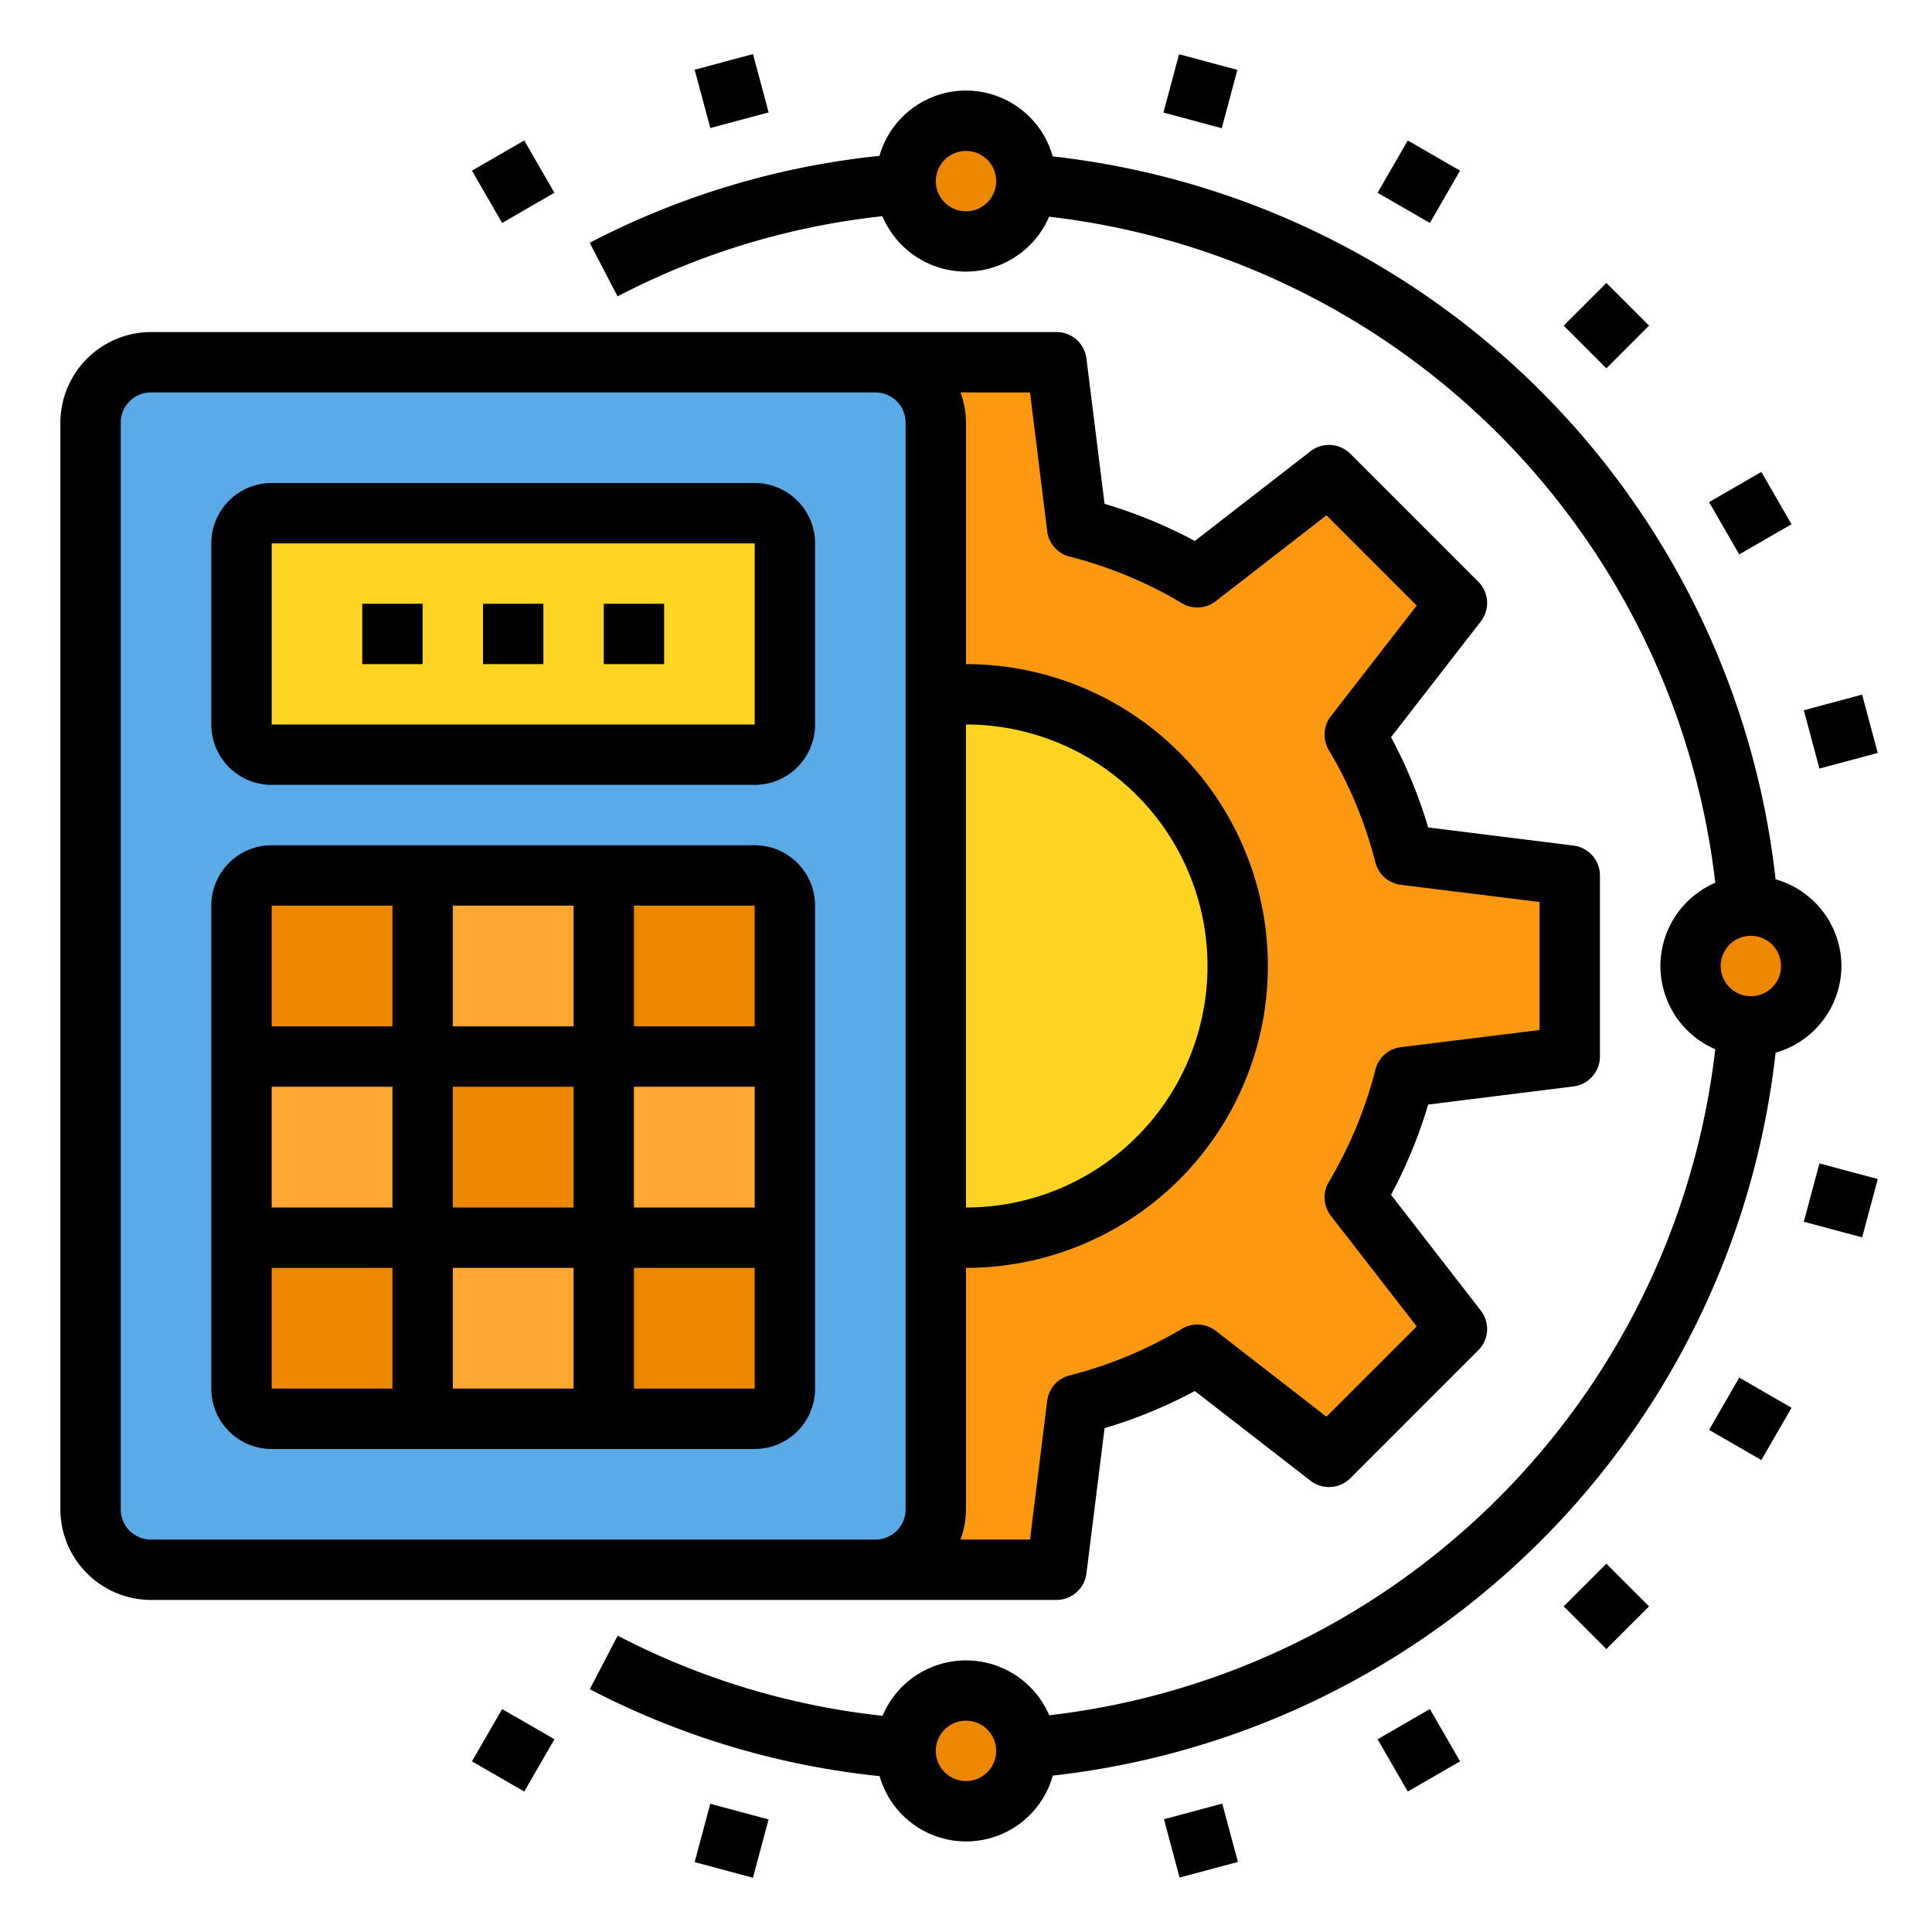 <svg xmlns="http://www.w3.org/2000/svg" viewBox="0 0 64 64"><g id="Calculator-Industry-Calculating-Technology-Engineer"><path d="M46.53,35.68a15.068,15.068,0,0,1-1.65,3.99l3.38,4.35-4.24,4.24-4.35-3.38a15.068,15.068,0,0,1-3.99,1.65L35,52H29l-.68-5.47a14.118,14.118,0,0,1-2.32-.8,14.55,14.55,0,0,1-1.67-.85L21.6,47l-1.62,1.26L18.72,47l-2.98-2.98L18.09,41l1.03-1.33a15.068,15.068,0,0,1-1.65-3.99L14,35.25,12,35V29l5.47-.68A15.123,15.123,0,0,1,18.75,25c.12-.23.24-.45.37-.67L16.53,21l-.79-1.02,4.24-4.24L21.6,17l2.73,2.12A14.55,14.55,0,0,1,26,18.27a14.118,14.118,0,0,1,2.32-.8L29,12h6l.68,5.47a15.068,15.068,0,0,1,3.99,1.65l4.35-3.38,4.24,4.24-3.38,4.35a15.068,15.068,0,0,1,1.65,3.99L52,29v6Z" style="fill:#ff9811"/><path d="M32,23a9,9,0,0,1,0,18,8.262,8.262,0,0,1-1-.06V23.06A8.262,8.262,0,0,1,32,23Z" style="fill:#ffd422"/><rect x="3" y="12" width="28" height="40" rx="2" style="fill:#5aaae7"/><path d="M58,30h-.08a2,2,0,0,0,0,4H58a2,2,0,0,0,0-4Z" style="fill:#ee8700"/><path d="M32,4a2.006,2.006,0,0,0-2,2v.08a2,2,0,0,0,4,0V6A2.006,2.006,0,0,0,32,4Z" style="fill:#ee8700"/><path d="M32,56a2.018,2.018,0,0,0-2,1.92V58a2,2,0,0,0,4,0v-.08A2.018,2.018,0,0,0,32,56Z" style="fill:#ee8700"/><path d="M26,41v5a1,1,0,0,1-1,1H20V41Z" style="fill:#ee8700"/><rect x="20" y="35" width="6" height="6" style="fill:#ffa733"/><path d="M26,30v5H20V29h5A1,1,0,0,1,26,30Z" style="fill:#ee8700"/><rect x="14" y="29" width="6" height="6" style="fill:#ffa733"/><rect x="14" y="35" width="6" height="6" style="fill:#ee8700"/><rect x="14" y="41" width="6" height="6" style="fill:#ffa733"/><polygon points="14 35.25 14 41 8 41 8 35 12 35 14 35.25" style="fill:#ffa733"/><polygon points="14 35 14 35.25 12 35 14 35" style="fill:#ffa733"/><path d="M14,29v6H8V30a1,1,0,0,1,1-1Z" style="fill:#ee8700"/><rect x="8" y="17" width="18" height="8" rx="1" style="fill:#ffd422"/><path d="M14,41v6H9a1,1,0,0,1-1-1V41Z" style="fill:#ee8700"/><path d="M25,28H9a2,2,0,0,0-2,2V46a2,2,0,0,0,2,2H25a2,2,0,0,0,2-2V30A2,2,0,0,0,25,28Zm0,6H21V30h4ZM15,40V36h4v4Zm4,2v4H15V42Zm-6-2H9V36h4Zm2-6V30h4v4Zm6,2h4v4H21Zm-8-6v4H9V30ZM9,42h4v4H9Zm12,4V42h4v4Z"/><path d="M25,16H9a2,2,0,0,0-2,2v6a2,2,0,0,0,2,2H25a2,2,0,0,0,2-2V18A2,2,0,0,0,25,16Zm0,8H9V18H25Z"/><rect x="20" y="20" width="2" height="2"/><rect x="16" y="20" width="2" height="2"/><rect x="12" y="20" width="2" height="2"/><path d="M52.12,28.01l-4.81-.6a15.937,15.937,0,0,0-1.23-2.99l2.97-3.83a.994.994,0,0,0-.08-1.32l-4.24-4.24a1,1,0,0,0-1.32-.08l-3.83,2.97a15.937,15.937,0,0,0-2.99-1.23l-.6-4.81A1,1,0,0,0,35,11H5a3.009,3.009,0,0,0-3,3V50a3.009,3.009,0,0,0,3,3H35a1,1,0,0,0,.99-.88l.6-4.81a15.937,15.937,0,0,0,2.99-1.23l3.83,2.97a1,1,0,0,0,1.32-.08l4.24-4.24a.994.994,0,0,0,.08-1.32l-2.97-3.83a15.937,15.937,0,0,0,1.23-2.99l4.81-.6A1,1,0,0,0,53,35V29A1,1,0,0,0,52.12,28.01ZM30,50a1,1,0,0,1-1,1H5a1,1,0,0,1-1-1V14a1,1,0,0,1,1-1H29a1,1,0,0,1,1,1ZM51,34.12l-4.6.57a.992.992,0,0,0-.84.75,14.057,14.057,0,0,1-1.54,3.71,1,1,0,0,0,.07,1.13l2.84,3.66-2.99,2.99-3.66-2.84a.994.994,0,0,0-1.13-.07,14.057,14.057,0,0,1-3.71,1.54.992.992,0,0,0-.75.84L34.12,51h-2.3A3,3,0,0,0,32,50V42a10,10,0,0,0,0-20V14a3,3,0,0,0-.18-1h2.3l.57,4.6a.992.992,0,0,0,.75.84,14.057,14.057,0,0,1,3.71,1.54.994.994,0,0,0,1.13-.07l3.66-2.84,2.99,2.99-2.84,3.66a1,1,0,0,0-.07,1.13,14.057,14.057,0,0,1,1.54,3.71.992.992,0,0,0,.84.75l4.6.57ZM32,40V24a8,8,0,0,1,0,16Z"/><path d="M61,32a3,3,0,0,0-2.181-2.872A27.125,27.125,0,0,0,34.872,5.181a2.981,2.981,0,0,0-5.738-.018,26.729,26.729,0,0,0-9.6,2.88l.924,1.774a24.728,24.728,0,0,1,8.773-2.655,3,3,0,0,0,5.522.017A25.117,25.117,0,0,1,56.821,29.243a3,3,0,0,0,0,5.514A25.116,25.116,0,0,1,34.757,56.821a3,3,0,0,0-5.522.017,24.728,24.728,0,0,1-8.773-2.655l-.924,1.774a26.729,26.729,0,0,0,9.6,2.88,2.981,2.981,0,0,0,5.738-.018A27.125,27.125,0,0,0,58.819,34.872,3,3,0,0,0,61,32ZM32,7a1,1,0,1,1,1-1A1,1,0,0,1,32,7Zm0,52a1,1,0,1,1,1-1A1,1,0,0,1,32,59ZM58,33a1,1,0,1,1,1-1A1,1,0,0,1,58,33Z"/><rect x="23.235" y="59.978" width="2" height="2" transform="translate(-40.937 68.605) rotate(-75)"/><rect x="16" y="56.981" width="2" height="2" transform="translate(-41.714 43.718) rotate(-60.005)"/><rect x="38.765" y="59.978" width="2" height="2" transform="matrix(0.966, -0.259, 0.259, 0.966, -14.424, 12.366)"/><rect x="46" y="56.981" width="2" height="2" transform="translate(-22.694 31.27) rotate(-30.002)"/><rect x="52.213" y="52.213" width="2" height="2" transform="translate(-22.042 53.2) rotate(-44.99)"/><rect x="56.98" y="46" width="2" height="2" transform="translate(-11.71 73.719) rotate(-60.005)"/><rect x="59.978" y="38.765" width="2" height="2" transform="translate(6.786 88.373) rotate(-75)"/><rect x="59.978" y="23.235" width="2" height="2" transform="translate(-4.195 16.608) rotate(-15)"/><rect x="56.98" y="16" width="2" height="2" transform="translate(-0.733 31.262) rotate(-29.995)"/><rect x="52.213" y="9.787" width="2" height="2" transform="translate(7.958 40.787) rotate(-45)"/><rect x="46" y="5.019" width="2" height="2" transform="translate(18.291 43.716) rotate(-60.005)"/><rect x="38.765" y="2.022" width="2" height="2" transform="translate(26.554 40.65) rotate(-75)"/><rect x="23.235" y="2.022" width="2" height="2" transform="matrix(0.966, -0.259, 0.259, 0.966, 0.043, 6.374)"/><rect x="16" y="5.019" width="2" height="2" transform="translate(-0.732 9.307) rotate(-30.002)"/></g></svg>